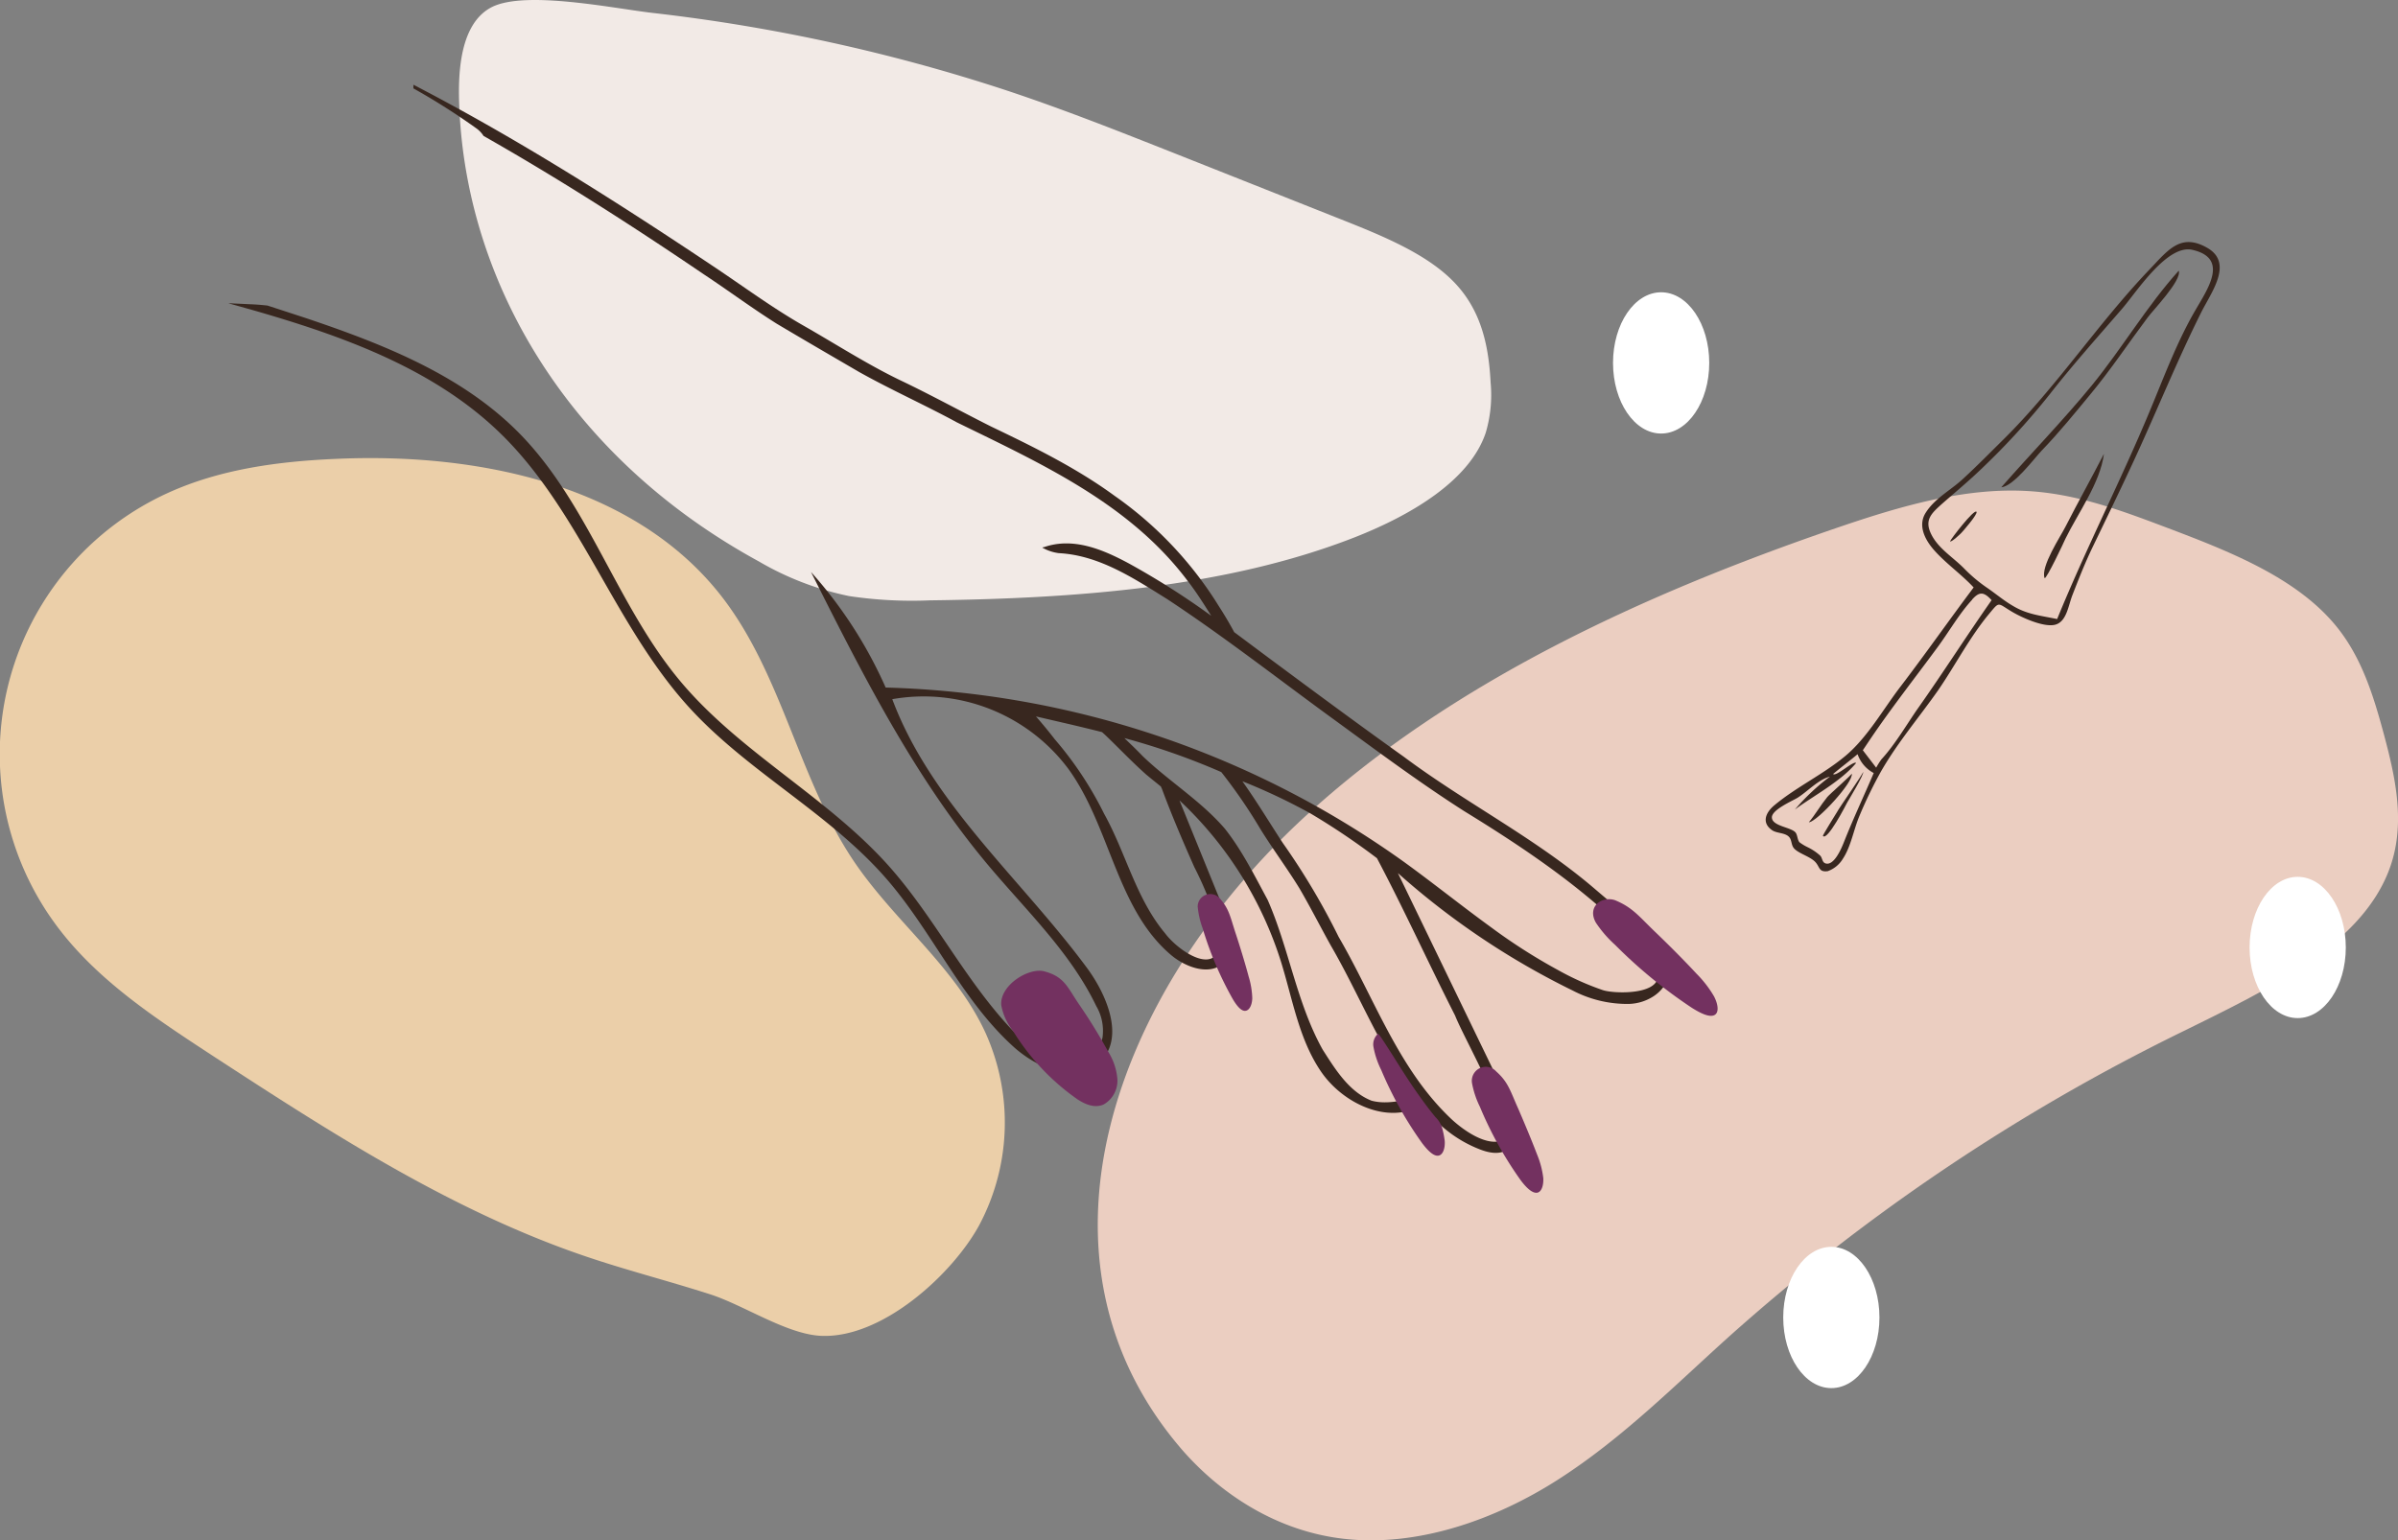 <svg xmlns="http://www.w3.org/2000/svg" viewBox="0 0 380.82 244.68"><rect x="0" y="0" width="380.82" height="244.68" fill="#808080" stroke="none"/><defs><style>.cls-1{fill:#ebcec1;}.cls-2{fill:#f2eae6;}.cls-3{fill:#ebcfa9;}.cls-4{fill:#fff;}.cls-5{fill:#38271f;}.cls-6{fill:#733160;}</style></defs><g id="Layer_2" data-name="Layer 2"><g id="Background"><path class="cls-1" d="M207.39,129.58c22.94-21.05,53.31-35.11,84.2-45.69,10.06-3.44,20.67-6.62,31.1-5.84,7.52.55,14.42,3.13,21.17,5.68,10.28,3.88,21,8.08,27.3,15.93,4,5,5.83,11.09,7.45,17.1,1.84,6.89,3.45,14.19.88,21.21-4.5,12.33-19.78,19.44-33.08,26a316.12,316.12,0,0,0-72,48.51c-8.62,7.77-16.79,16-26.82,22.46s-22.44,10.87-34.25,9.5c-10.53-1.22-19.34-7-25.5-14C161.47,200.07,176.78,157.67,207.39,129.58Z"/><path class="cls-2" d="M159.8,14.35c9.22,3.06,18.1,6.59,27,10.11l26,10.32c6.94,2.75,14.15,5.68,18.49,10.44,4.11,4.5,5.15,10.11,5.43,15.54a21.13,21.13,0,0,1-.78,8c-2.5,7.42-11.46,12.93-20.84,16.61-20.46,8-44.35,9.71-67.45,10a67.31,67.31,0,0,1-12.81-.68,47.2,47.2,0,0,1-14.34-5.51C90.51,72.81,74.54,45.5,73,18.23,72.78,14,72.28,4.1,78.1,1.13c5.34-2.71,19.44.22,25.51.92A281.16,281.16,0,0,1,159.8,14.35Z"/><path class="cls-3" d="M92.5,199.41c-21.06-7.24-40-19.5-58.64-31.64-9.16-6-18.53-12.1-25-20.89A45.61,45.61,0,0,1,26.37,78.44c8.43-3.91,17.84-5.16,27.12-5.55,22.53-1,47.46,4.15,61.22,22,9.62,12.49,12.18,29.17,21.07,42.19,6.4,9.36,15.9,16.59,20.67,26.87a34.68,34.68,0,0,1-1,30.78c-4.28,7.77-15.45,18-25.19,17.47-5.39-.31-12.09-4.83-17.39-6.56C106.08,203.45,99.21,201.72,92.5,199.41Z"/><ellipse class="cls-4" cx="290.83" cy="209.29" rx="7.64" ry="11.22"/><ellipse class="cls-4" cx="263.8" cy="57.65" rx="7.64" ry="11.22"/><ellipse class="cls-4" cx="364.89" cy="150.51" rx="7.64" ry="11.22"/><path class="cls-5" d="M307.13,87.37c-1.5-1.7-2.57-3.94-1.32-5.91,1.46-2.32,4-3.59,5.95-5.41,2.17-2,4.27-4.13,6.37-6.21,8.42-8.32,15-18.41,23.2-27,2.95-3.08,4.95-5.89,9.18-3.48s.66,7.06-.94,10.26c-3.79,7.59-6.94,15.4-10.49,23.11-2.21,4.79-4.51,9.52-6.8,14.27-1.18,2.46-2.18,5-3.16,7.52-.67,1.71-.92,4.25-2.75,4.72s-5.45-1.2-7-2.15c-2.17-1.31-1.82-1.57-3.44.37-3.14,3.76-5.41,8.23-8.18,12.25-3,4.27-6.4,8.25-9,12.78a68.92,68.92,0,0,0-3.46,7.13c-.89,2.09-1.35,4.87-2.61,6.77a4.61,4.61,0,0,1-2.42,2c-1.5.19-1.21-.71-2.05-1.53s-2.54-1.28-3.27-2.05c-.51-.54-.35-1.3-.79-1.82-.62-.73-1.93-.58-2.7-1.09-1.71-1.15-1.12-2.78.36-4,3.45-2.87,7.72-4.88,11.21-7.78s5.95-7.31,8.71-10.94c4-5.23,7.75-10.6,11.7-15.86C311.48,91.22,309,89.5,307.13,87.37Zm34.29-22.12c2.24-5.38,4.32-11,7.24-16,1.93-3.35,5.36-8.22-.49-9.56-4-.92-8.81,6.62-11.15,9.34-3.87,4.48-7.84,8.91-11.49,13.58a116.14,116.14,0,0,1-11,12c-2,1.91-4,3.57-6.08,5.39-1.74,1.56-2.89,2.59-1.75,4.88s3.48,3.65,5.23,5.44a24.09,24.09,0,0,0,3.76,3.14c1.33.92,2.6,2,4,2.8,2.26,1.36,4.43,1.54,7,2.08C331.25,87.16,336.77,76.43,341.42,65.25ZM295,119.81c-1.28,1.07-2.61,2.07-3.89,3.14.42.51,3.29-2.18,3.65-1.74-2.39,2.9-6.7,5.16-9.71,7.38a34.37,34.37,0,0,1,5.56-5.22c-1.88.49-3.5,2.32-5.13,3.35-.84.52-4.15,1.92-4.09,3.15.05,1.4,3.09,1.52,3.77,2.4.29.37.27,1.1.6,1.52a7.63,7.63,0,0,0,1.3.79,8.54,8.54,0,0,1,2,1.34c.38.39.27,1.08.89,1.25,1.34.36,2.51-2.46,2.87-3.37,1.47-3.72,3.17-7.32,4.74-11A5.34,5.34,0,0,1,295,119.81Zm18.2-24.55c-2.07,2.24-3.68,5.09-5.49,7.54-3.58,4.87-7.36,9.67-10.74,14.68l-1.14,1.7,2.12,2.77a12.43,12.43,0,0,1,.83-1.32c2.17-2.34,4.15-5.76,5.81-8.12,4-5.66,7.71-11.5,11.69-17.17C315,93.93,314.29,94,313.17,95.26Z"/><path class="cls-5" d="M346,43c-5.08,5.64-9,12.34-13.8,18.22-4.56,5.57-9.64,10.77-14.38,16.19,2-.2,5.19-4.55,6.46-5.88,2.68-2.78,5.16-5.83,7.62-8.81,3.27-3.93,6.08-8.17,9.14-12.25C341.79,49.4,346.54,44.52,346,43Z"/><path class="cls-5" d="M328,85.59c2-4.09,5.53-8.88,6.12-13.49C332.11,76,330,79.78,328,83.69c-.7,1.42-4,6.36-3.3,8.15C325,92,327.76,86.16,328,85.59Z"/><path class="cls-5" d="M311.49,84.64c.22-.23,2.65-3,2.39-3.34-.36-.51-4.12,4.37-4.2,4.7C309.92,86.17,311.33,84.81,311.49,84.64Z"/><path class="cls-5" d="M291.73,129c-.07.11-2.3,3.7-2.24,3.78.67.93,3.71-5,3.84-5.26s2.79-4.58,2.54-4.89C296,122.75,292.06,128.34,291.73,129Z"/><path class="cls-5" d="M290.18,126.62c-1.05,1.29-1.87,2.74-2.92,4,1.22,0,7.18-6.43,6.81-7.73C294.11,123.06,290.53,126.18,290.18,126.62Z"/><path class="cls-5" d="M36.25,48.17l3.88,1.09C54.43,53.37,69,58.57,79.63,69c12.59,12.36,18,30.49,29.92,43.5,9.35,10.2,22.24,16.72,31.3,27.19,7.29,8.43,11.85,19.13,20.11,26.6,3.75,3.39,9.79,5.93,13.56,2.56,4.18-3.72,1.41-10.61-1.92-15.12-10.49-14.18-24.71-26.13-30.9-42.66a28.68,28.68,0,0,1,28,11.12c6.65,9.21,7.63,22.26,16.32,29.56,2.4,2,6.26,3.33,8.44,1.09,2-2.06,1-5.45,0-8.11l-7.15-17.58a59.54,59.54,0,0,1,16.1,25.56c1.87,6,2.86,12.37,6.38,17.52s10.81,8.54,16.13,5.26a19.93,19.93,0,0,0,9,7.06c1.39.55,3,.92,4.33.17,2.47-1.43,1.55-5.17.31-7.74L222,138.7a122.49,122.49,0,0,0,27.75,18.65,18.7,18.7,0,0,0,8.87,2.13,7.55,7.55,0,0,0,3.9-1.17,6,6,0,0,0,2.46-3.05,3.24,3.24,0,0,0-.39-2.15,5.68,5.68,0,0,0-.72-1c-2.65-4.33-6.61-7.49-10.41-10.74-9.41-8.13-20.6-13.74-30.53-21.16-7.19-5.13-14.29-10.39-21.38-15.65L196,100.42c-.76-1.42-1.59-2.81-2.46-4.16A59.6,59.6,0,0,0,177,78.76c-6.06-4.43-12.84-7.76-19.6-11-4.77-2.39-9.66-5.09-14.53-7.4-5.19-2.51-10.2-5.74-15.23-8.61s-9.58-6.26-14.37-9.45C97.86,32,82.13,22,65.65,13.46c0,.19,0,.38,0,.58a106.54,106.54,0,0,1,10,6.35,4.3,4.3,0,0,1,1.14,1.2c12,6.82,23.62,14.27,35,22,3.87,2.56,7.61,5.34,11.54,7.82,4.35,2.59,8.74,5.14,13.12,7.69,5.09,2.85,10.39,5.21,15.52,8C165.43,73.69,179.38,80,188.6,92.27c1.37,1.76,2.56,3.66,3.75,5.55a123.63,123.63,0,0,0-13-8.27c-4.13-2.23-8.89-4.28-13.59-2.62-.05,0-.2,0-.22.07a7.09,7.09,0,0,0,2.59.87c6.43.33,11.92,4,17.24,7.31,8.72,5.75,17,12.19,25.4,18.34,7.18,5.22,14.29,10.57,21.78,15.35,8.34,5.12,16.51,10.56,23.71,17.21a30.48,30.48,0,0,1,6.49,7.42,3,3,0,0,1,.52,1.15c.54,3.43-6.81,3.24-8.69,2.65a43,43,0,0,1-7.1-3.17,90.39,90.39,0,0,1-10.64-6.79c-4.67-3.39-9.16-7-13.85-10.4a148.29,148.29,0,0,0-82.34-27.72,69.85,69.85,0,0,0-11.86-18.36c8.17,16.23,16.43,32.61,28.1,46.53,6.07,7.24,13.11,13.9,17.2,22.42a7.81,7.81,0,0,1,1,5c-.62,2.78-4,4.28-6.77,3.78s-5.13-2.44-7.12-4.49c-7.77-8-12.7-18.3-20.11-26.6-9.84-11-23.65-18-33.13-29.38-10-12-14.48-28-25.35-39.15-9.09-9.32-21.66-14.27-34-18.43q-3.06-1-6.13-2c-.93-.1-1.87-.18-2.81-.21C38.52,48.27,37.38,48.22,36.25,48.17ZM212.58,148.82a111,111,0,0,0-8.85-14.89c-2.14-3.27-4.16-6.64-6.43-9.82a95.32,95.32,0,0,1,10.83,5.12,111.64,111.64,0,0,1,10.54,7.1c4.35,8.22,8.19,16.7,12.41,25,1.47,3.75,9,16.76,7.68,19.75-2.62,1.23-6.6-1.69-8.5-3.53C222,169.63,218.23,158.5,212.58,148.82ZM181.45,120.1c-.95-1-1.92-1.91-2.89-2.85a110.48,110.48,0,0,1,15.39,5.4,83.18,83.18,0,0,1,6.18,9c2,3.24,4.27,6.27,6.25,9.5,1.75,3,3.31,6.09,5,9.12,4.61,7.93,8,16.9,13.72,24.15-2.42.34-4.82,1.09-7.29.43-3.57-1.4-5.77-5-7.76-8.11-4.13-7.4-5.34-16.07-8.74-23.79-2.07-3.83-4.06-7.85-6.78-11.29C190.7,127.2,185.64,124.13,181.45,120.1Zm-16.93-6.29,4.62,1.07q2.94.68,5.87,1.42l.54.49c2.17,2.08,4.23,4.26,6.48,6.26.81.67,1.59,1.3,2.35,1.91,0,.11.09.21.13.32,1.56,4.21,3.33,8.35,5.15,12.45a54.16,54.16,0,0,1,4.22,11.05c0,6.82-6.58,2.51-8.85-.51-4.64-5.55-6.22-12.76-9.69-19a56.43,56.43,0,0,0-7.85-11.85C166.55,116.2,165.56,115,164.52,113.81Z"/><path class="cls-6" d="M159,159.63a9.11,9.11,0,0,0,1.84,4.09,36.72,36.72,0,0,0,10.25,10.9c1.23.81,2.76,1.48,4.2.82a4.34,4.34,0,0,0,2.16-4,9.61,9.61,0,0,0-1.41-4.29,87.69,87.69,0,0,0-4.64-7.55c-1.9-2.76-2.31-4.42-5.54-5.29C163.41,153.64,158.81,156.46,159,159.63Z"/><path class="cls-6" d="M253.43,146.56a18.52,18.52,0,0,0,3.05,3.53,77.41,77.41,0,0,0,12.19,10c1.26.8,2.7,1.54,3.53,1.19s.68-1.69,0-3a17.73,17.73,0,0,0-2.81-3.63c-1.84-2-4.62-4.78-6.58-6.65-2.56-2.46-3.53-3.84-6.34-5C254.39,142.31,252,144,253.43,146.56Z"/><path class="cls-6" d="M233.77,172.08a14.32,14.32,0,0,0,1.25,3.74,59.37,59.37,0,0,0,6.47,11.66c.75,1,1.68,2,2.49,2s1.18-1.16,1.1-2.38a14.24,14.24,0,0,0-1-3.75c-.81-2.14-2.1-5.21-3-7.29-1.23-2.73-1.54-4.14-3.47-5.85A2.22,2.22,0,0,0,233.77,172.08Z"/><path class="cls-6" d="M190.2,144a13.45,13.45,0,0,0,.79,3.47,54.74,54.74,0,0,0,4.71,11.11c.57,1,1.31,2,2,2s1.14-.92,1.17-2a13.12,13.12,0,0,0-.58-3.47c-.53-2-1.41-4.88-2.06-6.84-.85-2.57-1-3.86-2.55-5.59A2,2,0,0,0,190.2,144Z"/><path class="cls-6" d="M218.87,164.2c.2.26.4.51.58.79,2,3,3.8,6.11,5.88,9,.84,1.19,1.71,2.36,2.64,3.48a4.13,4.13,0,0,1,1,1.54,13.88,13.88,0,0,1,.46,2.2c.09,1.22-.29,2.34-1.09,2.38s-1.74-1-2.5-2A59.42,59.42,0,0,1,219.36,170a13.78,13.78,0,0,1-1.25-3.73A2.23,2.23,0,0,1,218.87,164.2Z"/></g></g></svg>